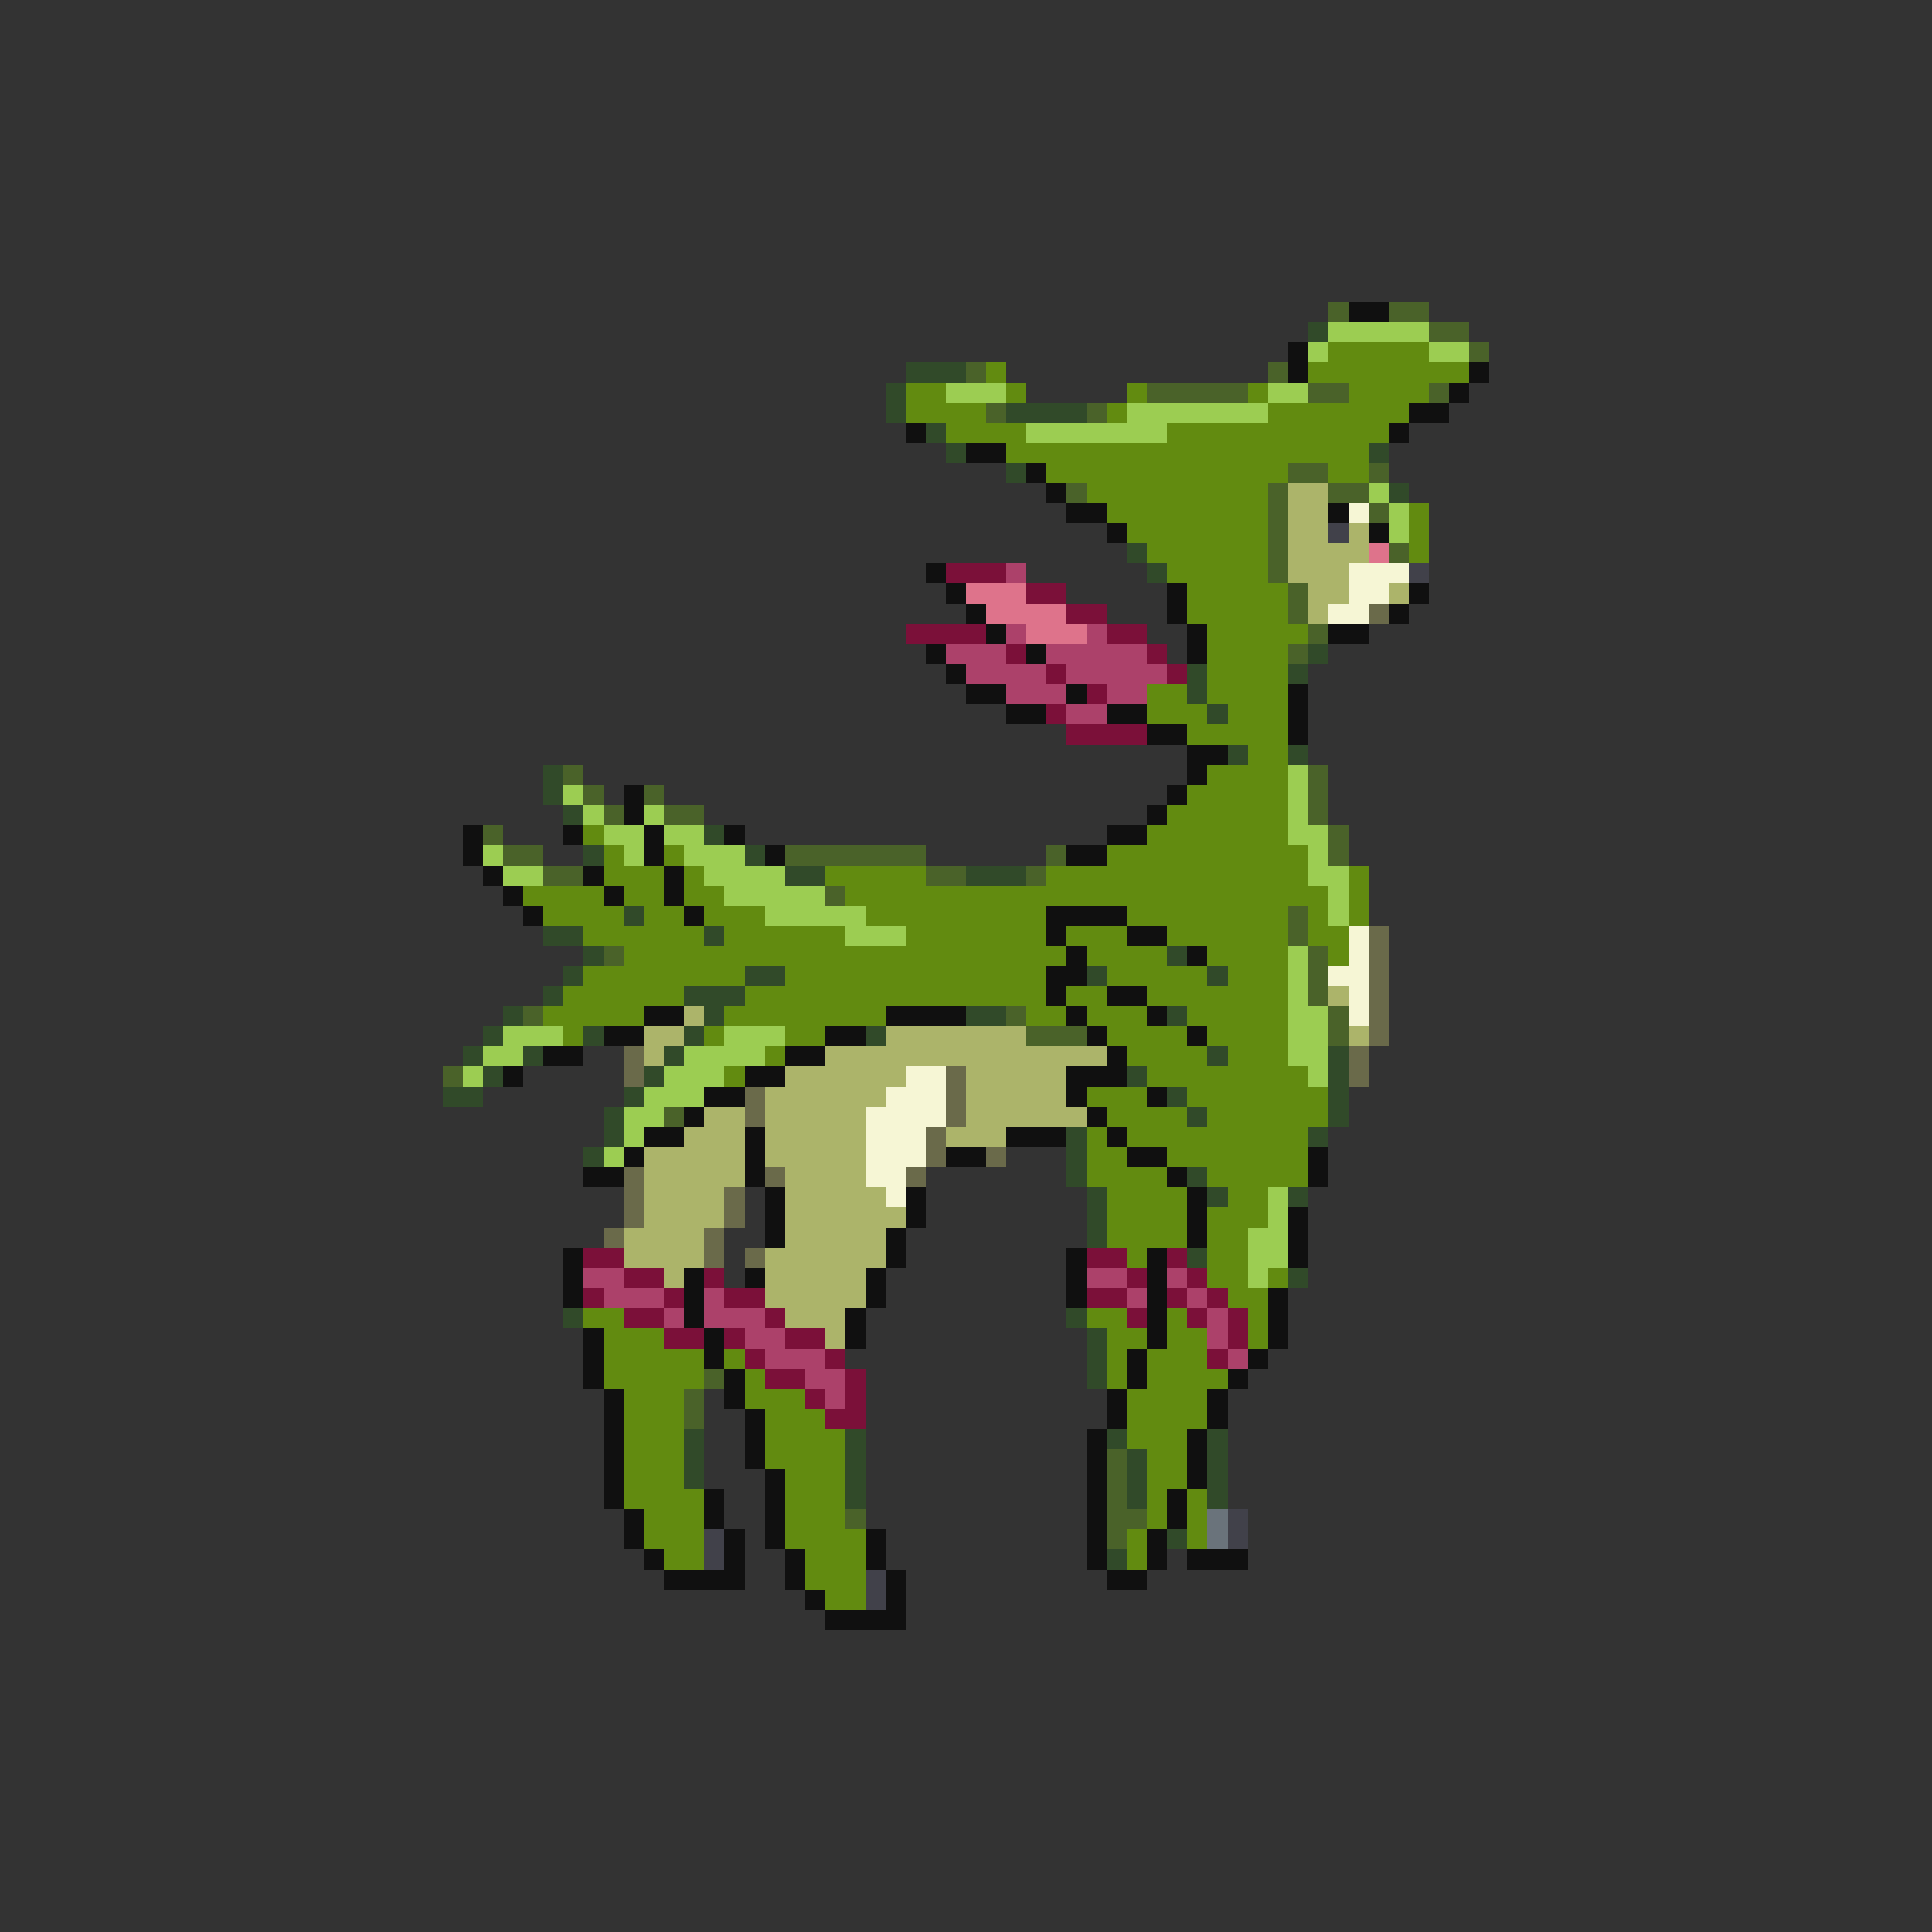<svg xmlns="http://www.w3.org/2000/svg" viewBox="0 -0.5 96 96" shape-rendering="crispEdges">
<rect x="0" y="-0.5" width="96" height="96" fill="#333333" stroke="none"/>
<path stroke="#4a6229" d="M66 15h1M69 15h2M71 16h2M73 17h1M48 18h1M63 18h1M57 19h5M65 19h2M71 19h1M49 20h1M54 20h1M64 23h2M68 23h1M53 24h1M63 24h1M66 24h2M63 25h1M68 25h1M63 26h1M63 27h1M69 27h1M63 28h1M64 29h1M64 30h1M65 31h1M64 32h1M28 38h1M65 38h1M29 39h1M32 39h1M65 39h1M30 40h1M33 40h2M65 40h1M24 41h1M66 41h1M25 42h2M39 42h7M52 42h1M66 42h1M27 43h2M46 43h2M51 43h1M41 44h1M64 45h1M64 46h1M30 47h1M65 47h1M65 48h1M65 49h1M26 50h1M50 50h1M66 50h1M51 51h3M66 51h1M22 53h1M33 55h1M35 68h1M34 69h1M34 70h1M55 72h1M55 73h1M55 74h1M42 75h1M55 75h2M55 76h1" />
<path stroke="#101010" d="M67 15h2M64 17h1M64 18h1M73 18h1M72 19h1M70 20h2M45 21h1M69 21h1M48 22h2M51 23h1M52 24h1M53 25h2M66 25h1M55 26h1M68 26h1M46 28h1M47 29h1M58 29h1M70 29h1M48 30h1M58 30h1M69 30h1M49 31h1M59 31h1M66 31h2M46 32h1M51 32h1M59 32h1M47 33h1M48 34h2M53 34h1M64 34h1M50 35h2M55 35h2M64 35h1M57 36h2M64 36h1M59 37h2M59 38h1M31 39h1M58 39h1M31 40h1M57 40h1M23 41h1M28 41h1M32 41h1M36 41h1M55 41h2M23 42h1M32 42h1M38 42h1M53 42h2M24 43h1M29 43h1M33 43h1M25 44h1M30 44h1M33 44h1M26 45h1M34 45h1M52 45h4M52 46h1M56 46h2M53 47h1M59 47h1M52 48h2M52 49h1M55 49h2M32 50h2M44 50h4M53 50h1M57 50h1M30 51h2M41 51h2M54 51h1M59 51h1M27 52h2M39 52h2M55 52h1M25 53h1M37 53h2M53 53h3M35 54h2M53 54h1M57 54h1M34 55h1M54 55h1M32 56h2M37 56h1M50 56h3M55 56h1M31 57h1M37 57h1M47 57h2M56 57h2M65 57h1M29 58h2M37 58h1M58 58h1M65 58h1M38 59h1M45 59h1M59 59h1M38 60h1M45 60h1M59 60h1M64 60h1M38 61h1M44 61h1M59 61h1M64 61h1M28 62h1M44 62h1M53 62h1M57 62h1M64 62h1M28 63h1M34 63h1M37 63h1M43 63h1M53 63h1M57 63h1M28 64h1M34 64h1M43 64h1M53 64h1M57 64h1M63 64h1M34 65h1M42 65h1M57 65h1M63 65h1M29 66h1M35 66h1M42 66h1M57 66h1M63 66h1M29 67h1M35 67h1M56 67h1M62 67h1M29 68h1M36 68h1M56 68h1M61 68h1M30 69h1M36 69h1M55 69h1M60 69h1M30 70h1M37 70h1M55 70h1M60 70h1M30 71h1M37 71h1M54 71h1M59 71h1M30 72h1M37 72h1M54 72h1M59 72h1M30 73h1M38 73h1M54 73h1M59 73h1M30 74h1M35 74h1M38 74h1M54 74h1M58 74h1M31 75h1M35 75h1M38 75h1M54 75h1M58 75h1M31 76h1M36 76h1M38 76h1M43 76h1M54 76h1M57 76h1M32 77h1M36 77h1M39 77h1M43 77h1M54 77h1M57 77h1M59 77h3M33 78h4M39 78h1M44 78h1M55 78h2M40 79h1M44 79h1M41 80h4" />
<path stroke="#314a29" d="M65 16h1M45 18h3M44 19h1M44 20h1M50 20h4M46 21h1M47 22h1M68 22h1M50 23h1M69 24h1M56 27h1M57 28h1M65 32h1M59 33h1M64 33h1M59 34h1M60 35h1M61 37h1M64 37h1M27 38h1M27 39h1M28 40h1M35 41h1M29 42h1M37 42h1M39 43h2M48 43h3M31 45h1M27 46h2M35 46h1M29 47h1M58 47h1M28 48h1M37 48h2M54 48h1M60 48h1M27 49h1M34 49h3M25 50h1M35 50h1M48 50h2M58 50h1M24 51h1M29 51h1M34 51h1M43 51h1M23 52h1M26 52h1M33 52h1M60 52h1M66 52h1M24 53h1M32 53h1M56 53h1M66 53h1M22 54h2M31 54h1M58 54h1M66 54h1M30 55h1M59 55h1M66 55h1M30 56h1M53 56h1M65 56h1M29 57h1M53 57h1M53 58h1M59 58h1M54 59h1M60 59h1M64 59h1M54 60h1M54 61h1M59 62h1M64 63h1M28 65h1M53 65h1M54 66h1M54 67h1M54 68h1M34 71h1M42 71h1M55 71h1M60 71h1M34 72h1M42 72h1M56 72h1M60 72h1M34 73h1M42 73h1M56 73h1M60 73h1M42 74h1M56 74h1M60 74h1M58 76h1M55 77h1" />
<path stroke="#9ccd52" d="M66 16h5M65 17h1M71 17h2M47 19h3M63 19h2M56 20h7M51 21h7M68 24h1M69 25h1M69 26h1M64 38h1M28 39h1M64 39h1M29 40h1M32 40h1M64 40h1M30 41h2M33 41h2M64 41h2M24 42h1M31 42h1M34 42h3M65 42h1M25 43h2M35 43h4M65 43h2M36 44h5M66 44h1M38 45h5M66 45h1M42 46h3M64 47h1M64 48h1M64 49h1M64 50h2M25 51h3M36 51h3M64 51h2M24 52h2M34 52h4M64 52h2M23 53h1M33 53h3M65 53h1M32 54h3M31 55h2M31 56h1M30 57h1M63 59h1M63 60h1M62 61h2M62 62h2M62 63h1" />
<path stroke="#628b10" d="M66 17h5M49 18h1M65 18h8M45 19h2M50 19h1M56 19h1M62 19h1M67 19h4M45 20h4M55 20h1M63 20h7M47 21h4M58 21h11M50 22h18M52 23h12M66 23h2M54 24h9M55 25h8M70 25h1M56 26h7M70 26h1M57 27h6M70 27h1M58 28h5M59 29h5M59 30h5M60 31h5M60 32h4M60 33h4M57 34h2M60 34h4M57 35h3M61 35h3M59 36h5M62 37h2M60 38h4M59 39h5M58 40h6M29 41h1M57 41h7M30 42h1M33 42h1M55 42h10M30 43h3M34 43h1M41 43h5M52 43h13M67 43h1M26 44h4M31 44h2M34 44h2M42 44h24M67 44h1M27 45h4M32 45h2M35 45h3M43 45h9M56 45h8M65 45h1M67 45h1M29 46h6M36 46h6M45 46h7M53 46h3M58 46h6M65 46h2M31 47h22M54 47h4M60 47h4M66 47h1M29 48h8M39 48h13M55 48h5M61 48h3M28 49h6M37 49h15M53 49h2M57 49h7M27 50h5M36 50h8M51 50h2M54 50h3M59 50h5M28 51h1M35 51h1M39 51h2M55 51h4M60 51h4M38 52h1M56 52h4M61 52h3M36 53h1M57 53h8M54 54h3M59 54h7M55 55h4M60 55h6M54 56h1M56 56h9M54 57h2M58 57h7M54 58h4M60 58h5M55 59h4M61 59h2M55 60h4M60 60h3M55 61h4M60 61h2M56 62h1M60 62h2M60 63h2M63 63h1M61 64h2M29 65h2M54 65h2M58 65h1M62 65h1M30 66h3M55 66h2M58 66h2M62 66h1M30 67h5M36 67h1M55 67h1M57 67h3M30 68h5M37 68h1M55 68h1M57 68h4M31 69h3M37 69h3M56 69h4M31 70h3M38 70h3M56 70h4M31 71h3M38 71h4M56 71h3M31 72h3M38 72h4M57 72h2M31 73h3M39 73h3M57 73h2M31 74h4M39 74h3M57 74h1M59 74h1M32 75h3M39 75h3M57 75h1M59 75h1M32 76h3M39 76h4M56 76h1M59 76h1M33 77h2M40 77h3M56 77h1M40 78h3M41 79h2" />
<path stroke="#acb46a" d="M64 24h2M64 25h2M64 26h2M67 26h1M64 27h4M64 28h3M65 29h2M69 29h1M65 30h1M66 49h1M34 50h1M32 51h2M44 51h7M67 51h1M32 52h1M41 52h14M39 53h6M48 53h5M38 54h6M48 54h5M35 55h2M38 55h5M48 55h6M34 56h3M38 56h5M47 56h3M32 57h5M38 57h5M32 58h5M39 58h4M32 59h4M39 59h5M32 60h4M39 60h6M31 61h4M39 61h5M31 62h4M38 62h6M33 63h1M38 63h5M38 64h5M39 65h3M41 66h1" />
<path stroke="#f6f6d5" d="M67 25h1M67 28h3M67 29h2M66 30h2M67 46h1M67 47h1M66 48h2M67 49h1M67 50h1M45 53h2M44 54h3M43 55h4M43 56h3M43 57h3M43 58h2M44 59h1" />
<path stroke="#41414a" d="M66 26h1M70 28h1M61 75h1M35 76h1M61 76h1M35 77h1M43 78h1M43 79h1" />
<path stroke="#de738b" d="M68 27h1M48 29h3M49 30h4M51 31h3" />
<path stroke="#7b1039" d="M47 28h3M51 29h2M53 30h2M45 31h4M55 31h2M50 32h1M57 32h1M52 33h1M58 33h1M54 34h1M52 35h1M53 36h4M29 62h2M54 62h2M58 62h1M31 63h2M35 63h1M56 63h1M59 63h1M29 64h1M33 64h1M36 64h2M54 64h2M58 64h1M60 64h1M31 65h2M38 65h1M56 65h1M59 65h1M61 65h1M33 66h2M36 66h1M39 66h2M61 66h1M37 67h1M41 67h1M60 67h1M38 68h2M42 68h1M40 69h1M42 69h1M41 70h2" />
<path stroke="#ac416a" d="M50 28h1M50 31h1M54 31h1M47 32h3M52 32h5M48 33h4M53 33h5M50 34h3M55 34h2M53 35h2M29 63h2M54 63h2M58 63h1M30 64h3M35 64h1M56 64h1M59 64h1M33 65h1M35 65h3M60 65h1M37 66h2M60 66h1M38 67h3M61 67h1M40 68h2M41 69h1" />
<path stroke="#6a6a4a" d="M68 30h1M68 46h1M68 47h1M68 48h1M68 49h1M68 50h1M68 51h1M31 52h1M67 52h1M31 53h1M47 53h1M67 53h1M37 54h1M47 54h1M37 55h1M47 55h1M46 56h1M46 57h1M49 57h1M31 58h1M38 58h1M45 58h1M31 59h1M36 59h1M31 60h1M36 60h1M30 61h1M35 61h1M35 62h1M37 62h1" />
<path stroke="#6a737b" d="M60 75h1M60 76h1" />
</svg>